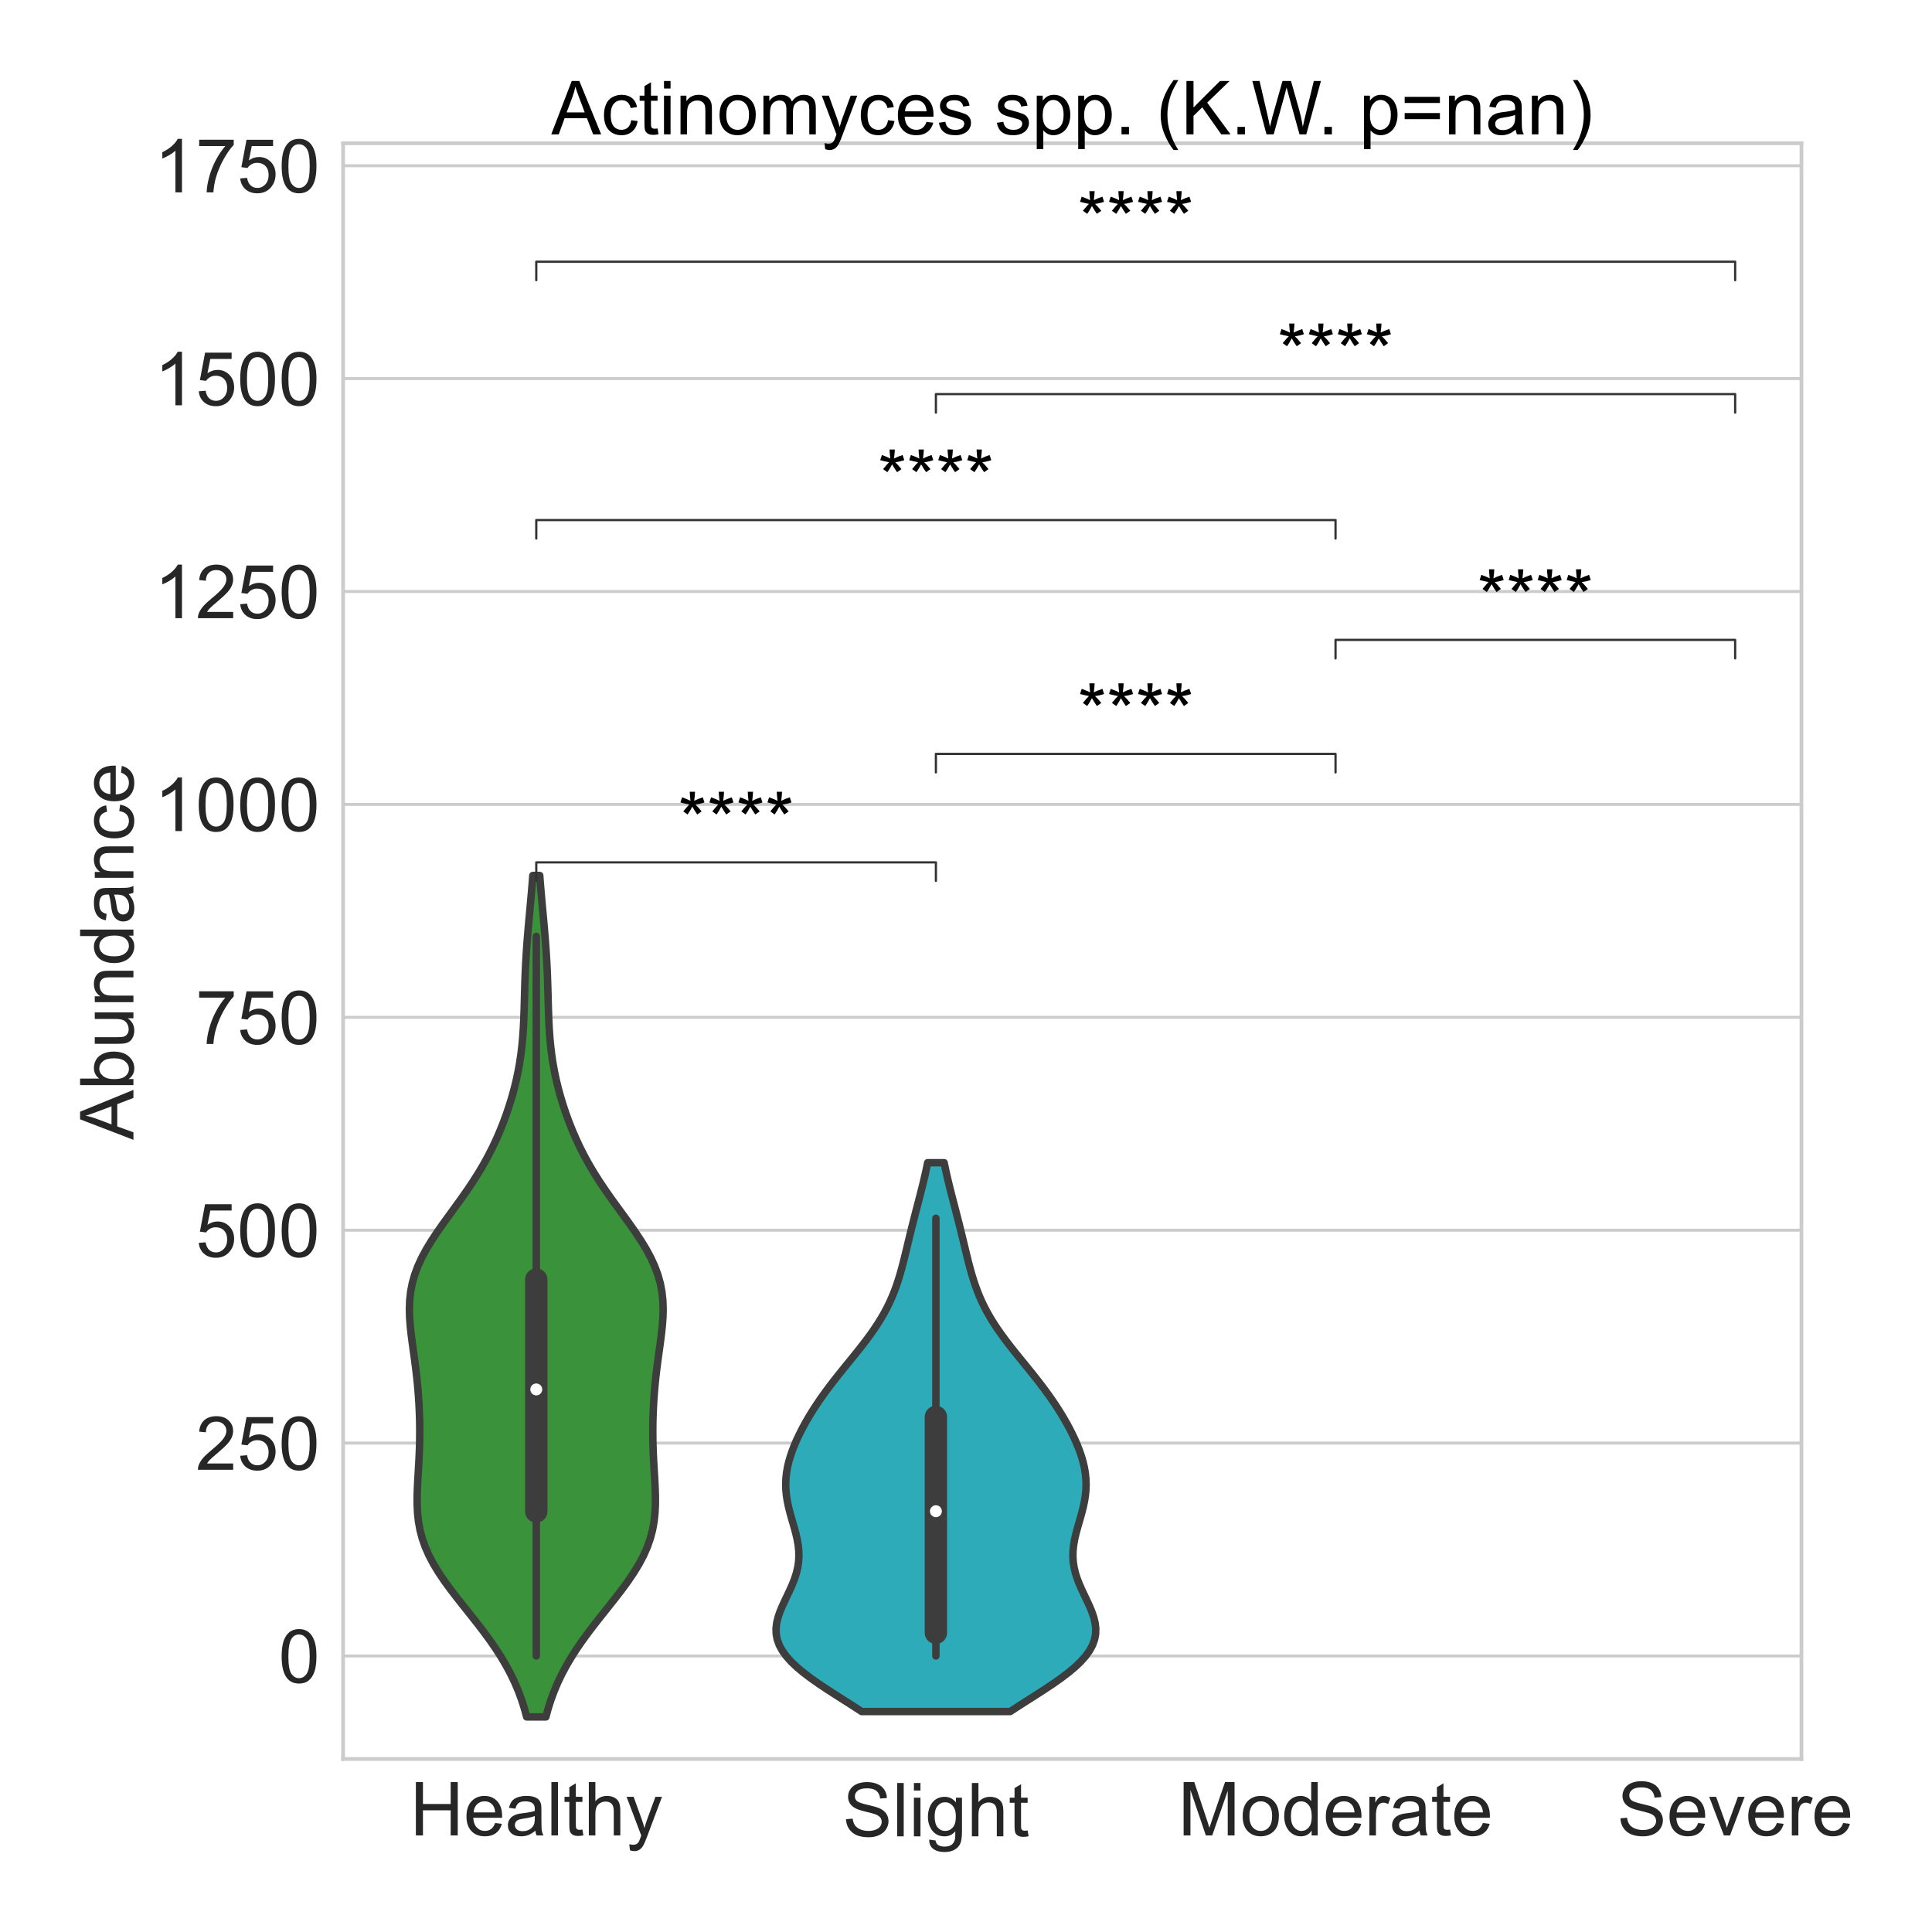 <?xml version="1.0" encoding="utf-8" standalone="no"?>
<!DOCTYPE svg PUBLIC "-//W3C//DTD SVG 1.1//EN"
  "http://www.w3.org/Graphics/SVG/1.1/DTD/svg11.dtd">
<!-- Created with matplotlib (https://matplotlib.org/) -->
<svg height="1296pt" version="1.1" viewBox="0 0 1296 1296" width="1296pt" xmlns="http://www.w3.org/2000/svg" xmlns:xlink="http://www.w3.org/1999/xlink">
 <defs>
  <style type="text/css">*{stroke-linecap:butt;stroke-linejoin:round;}</style>
 </defs>
 <g id="figure_1">
  <g id="patch_1">
   <path d="M 0 1296 
L 1296 1296 
L 1296 0 
L 0 0 
z
" style="fill:#ffffff;"/>
  </g>
  <g id="axes_1">
   <g id="patch_2">
    <path d="M 230.16 1179.94 
L 1208.425 1179.94 
L 1208.425 96.12 
L 230.16 96.12 
z
" style="fill:#ffffff;"/>
   </g>
   <g id="matplotlib.axis_1">
    <g id="xtick_1">
     <g id="text_1">
      <!-- Healthy -->
      <g style="fill:#262626;" transform="translate(274.974 1231.229)scale(0.5 -0.5)">
       <defs>
        <path d="M 8.016 0 
L 8.016 71.578 
L 17.484 71.578 
L 17.484 42.188 
L 54.688 42.188 
L 54.688 71.578 
L 64.156 71.578 
L 64.156 0 
L 54.688 0 
L 54.688 33.734 
L 17.484 33.734 
L 17.484 0 
z
" id="ArialMT-72"/>
        <path d="M 42.094 16.703 
L 51.172 15.578 
Q 49.031 7.625 43.219 3.219 
Q 37.406 -1.172 28.375 -1.172 
Q 17 -1.172 10.328 5.828 
Q 3.656 12.844 3.656 25.484 
Q 3.656 38.578 10.391 45.797 
Q 17.141 53.031 27.875 53.031 
Q 38.281 53.031 44.875 45.953 
Q 51.469 38.875 51.469 26.031 
Q 51.469 25.25 51.422 23.688 
L 12.75 23.688 
Q 13.234 15.141 17.578 10.594 
Q 21.922 6.062 28.422 6.062 
Q 33.25 6.062 36.672 8.594 
Q 40.094 11.141 42.094 16.703 
z
M 13.234 30.906 
L 42.188 30.906 
Q 41.609 37.453 38.875 40.719 
Q 34.672 45.797 27.984 45.797 
Q 21.922 45.797 17.797 41.75 
Q 13.672 37.703 13.234 30.906 
z
" id="ArialMT-101"/>
        <path d="M 40.438 6.391 
Q 35.547 2.25 31.031 0.531 
Q 26.516 -1.172 21.344 -1.172 
Q 12.797 -1.172 8.203 3 
Q 3.609 7.172 3.609 13.672 
Q 3.609 17.484 5.344 20.625 
Q 7.078 23.781 9.891 25.688 
Q 12.703 27.594 16.219 28.562 
Q 18.797 29.25 24.031 29.891 
Q 34.672 31.156 39.703 32.906 
Q 39.75 34.719 39.75 35.203 
Q 39.75 40.578 37.25 42.781 
Q 33.891 45.75 27.25 45.75 
Q 21.047 45.75 18.094 43.578 
Q 15.141 41.406 13.719 35.891 
L 5.125 37.062 
Q 6.297 42.578 8.984 45.969 
Q 11.672 49.359 16.75 51.188 
Q 21.828 53.031 28.516 53.031 
Q 35.156 53.031 39.297 51.469 
Q 43.453 49.906 45.406 47.531 
Q 47.359 45.172 48.141 41.547 
Q 48.578 39.312 48.578 33.453 
L 48.578 21.734 
Q 48.578 9.469 49.141 6.219 
Q 49.703 2.984 51.375 0 
L 42.188 0 
Q 40.828 2.734 40.438 6.391 
z
M 39.703 26.031 
Q 34.906 24.078 25.344 22.703 
Q 19.922 21.922 17.672 20.938 
Q 15.438 19.969 14.203 18.094 
Q 12.984 16.219 12.984 13.922 
Q 12.984 10.406 15.641 8.062 
Q 18.312 5.719 23.438 5.719 
Q 28.516 5.719 32.469 7.938 
Q 36.422 10.156 38.281 14.016 
Q 39.703 17 39.703 22.797 
z
" id="ArialMT-97"/>
        <path d="M 6.391 0 
L 6.391 71.578 
L 15.188 71.578 
L 15.188 0 
z
" id="ArialMT-108"/>
        <path d="M 25.781 7.859 
L 27.047 0.094 
Q 23.344 -0.688 20.406 -0.688 
Q 15.625 -0.688 12.984 0.828 
Q 10.359 2.344 9.281 4.812 
Q 8.203 7.281 8.203 15.188 
L 8.203 45.016 
L 1.766 45.016 
L 1.766 51.859 
L 8.203 51.859 
L 8.203 64.703 
L 16.938 69.969 
L 16.938 51.859 
L 25.781 51.859 
L 25.781 45.016 
L 16.938 45.016 
L 16.938 14.703 
Q 16.938 10.938 17.406 9.859 
Q 17.875 8.797 18.922 8.156 
Q 19.969 7.516 21.922 7.516 
Q 23.391 7.516 25.781 7.859 
z
" id="ArialMT-116"/>
        <path d="M 6.594 0 
L 6.594 71.578 
L 15.375 71.578 
L 15.375 45.906 
Q 21.531 53.031 30.906 53.031 
Q 36.672 53.031 40.922 50.75 
Q 45.172 48.484 47 44.484 
Q 48.828 40.484 48.828 32.859 
L 48.828 0 
L 40.047 0 
L 40.047 32.859 
Q 40.047 39.453 37.188 42.453 
Q 34.328 45.453 29.109 45.453 
Q 25.203 45.453 21.75 43.422 
Q 18.312 41.406 16.844 37.938 
Q 15.375 34.469 15.375 28.375 
L 15.375 0 
z
" id="ArialMT-104"/>
        <path d="M 6.203 -19.969 
L 5.219 -11.719 
Q 8.109 -12.5 10.25 -12.5 
Q 13.188 -12.5 14.938 -11.516 
Q 16.703 -10.547 17.828 -8.797 
Q 18.656 -7.469 20.516 -2.25 
Q 20.75 -1.516 21.297 -0.094 
L 1.609 51.859 
L 11.078 51.859 
L 21.875 21.828 
Q 23.969 16.109 25.641 9.812 
Q 27.156 15.875 29.25 21.625 
L 40.328 51.859 
L 49.125 51.859 
L 29.391 -0.875 
Q 26.219 -9.422 24.469 -12.641 
Q 22.125 -17 19.094 -19.016 
Q 16.062 -21.047 11.859 -21.047 
Q 9.328 -21.047 6.203 -19.969 
z
" id="ArialMT-121"/>
       </defs>
       <use xlink:href="#ArialMT-72"/>
       <use x="72.217" xlink:href="#ArialMT-101"/>
       <use x="127.832" xlink:href="#ArialMT-97"/>
       <use x="183.447" xlink:href="#ArialMT-108"/>
       <use x="205.664" xlink:href="#ArialMT-116"/>
       <use x="233.447" xlink:href="#ArialMT-104"/>
       <use x="289.062" xlink:href="#ArialMT-121"/>
      </g>
     </g>
    </g>
    <g id="xtick_2">
     <g id="text_2">
      <!-- Slight -->
      <g style="fill:#262626;" transform="translate(565.275 1231.838)scale(0.5 -0.5)">
       <defs>
        <path d="M 4.5 23 
L 13.422 23.781 
Q 14.062 18.406 16.375 14.969 
Q 18.703 11.531 23.578 9.406 
Q 28.469 7.281 34.578 7.281 
Q 39.984 7.281 44.141 8.891 
Q 48.297 10.5 50.312 13.297 
Q 52.344 16.109 52.344 19.438 
Q 52.344 22.797 50.391 25.312 
Q 48.438 27.828 43.953 29.547 
Q 41.062 30.672 31.203 33.031 
Q 21.344 35.406 17.391 37.5 
Q 12.25 40.188 9.734 44.156 
Q 7.234 48.141 7.234 53.078 
Q 7.234 58.5 10.297 63.203 
Q 13.375 67.922 19.281 70.359 
Q 25.203 72.797 32.422 72.797 
Q 40.375 72.797 46.453 70.234 
Q 52.547 67.672 55.812 62.688 
Q 59.078 57.719 59.328 51.422 
L 50.25 50.734 
Q 49.516 57.516 45.281 60.984 
Q 41.062 64.453 32.812 64.453 
Q 24.219 64.453 20.281 61.297 
Q 16.359 58.156 16.359 53.719 
Q 16.359 49.859 19.141 47.359 
Q 21.875 44.875 33.422 42.266 
Q 44.969 39.656 49.266 37.703 
Q 55.516 34.812 58.484 30.391 
Q 61.469 25.984 61.469 20.219 
Q 61.469 14.5 58.203 9.438 
Q 54.938 4.391 48.797 1.578 
Q 42.672 -1.219 35.016 -1.219 
Q 25.297 -1.219 18.719 1.609 
Q 12.156 4.438 8.422 10.125 
Q 4.688 15.828 4.5 23 
z
" id="ArialMT-83"/>
        <path d="M 6.641 61.469 
L 6.641 71.578 
L 15.438 71.578 
L 15.438 61.469 
z
M 6.641 0 
L 6.641 51.859 
L 15.438 51.859 
L 15.438 0 
z
" id="ArialMT-105"/>
        <path d="M 4.984 -4.297 
L 13.531 -5.562 
Q 14.062 -9.516 16.5 -11.328 
Q 19.781 -13.766 25.438 -13.766 
Q 31.547 -13.766 34.859 -11.328 
Q 38.188 -8.891 39.359 -4.5 
Q 40.047 -1.812 39.984 6.781 
Q 34.234 0 25.641 0 
Q 14.938 0 9.078 7.719 
Q 3.219 15.438 3.219 26.219 
Q 3.219 33.641 5.906 39.906 
Q 8.594 46.188 13.688 49.609 
Q 18.797 53.031 25.688 53.031 
Q 34.859 53.031 40.828 45.609 
L 40.828 51.859 
L 48.922 51.859 
L 48.922 7.031 
Q 48.922 -5.078 46.453 -10.125 
Q 44 -15.188 38.641 -18.109 
Q 33.297 -21.047 25.484 -21.047 
Q 16.219 -21.047 10.5 -16.875 
Q 4.781 -12.703 4.984 -4.297 
z
M 12.25 26.859 
Q 12.25 16.656 16.297 11.969 
Q 20.359 7.281 26.469 7.281 
Q 32.516 7.281 36.609 11.938 
Q 40.719 16.609 40.719 26.562 
Q 40.719 36.078 36.5 40.906 
Q 32.281 45.75 26.312 45.75 
Q 20.453 45.75 16.344 40.984 
Q 12.25 36.234 12.25 26.859 
z
" id="ArialMT-103"/>
       </defs>
       <use xlink:href="#ArialMT-83"/>
       <use x="66.699" xlink:href="#ArialMT-108"/>
       <use x="88.916" xlink:href="#ArialMT-105"/>
       <use x="111.133" xlink:href="#ArialMT-103"/>
       <use x="166.748" xlink:href="#ArialMT-104"/>
       <use x="222.363" xlink:href="#ArialMT-116"/>
      </g>
     </g>
    </g>
    <g id="xtick_3">
     <g id="text_3">
      <!-- Moderate -->
      <g style="fill:#262626;" transform="translate(790.278 1231.229)scale(0.5 -0.5)">
       <defs>
        <path d="M 7.422 0 
L 7.422 71.578 
L 21.688 71.578 
L 38.625 20.906 
Q 40.969 13.812 42.047 10.297 
Q 43.266 14.203 45.844 21.781 
L 62.984 71.578 
L 75.734 71.578 
L 75.734 0 
L 66.609 0 
L 66.609 59.906 
L 45.797 0 
L 37.25 0 
L 16.547 60.938 
L 16.547 0 
z
" id="ArialMT-77"/>
        <path d="M 3.328 25.922 
Q 3.328 40.328 11.328 47.266 
Q 18.016 53.031 27.641 53.031 
Q 38.328 53.031 45.109 46.016 
Q 51.906 39.016 51.906 26.656 
Q 51.906 16.656 48.906 10.906 
Q 45.906 5.172 40.156 2 
Q 34.422 -1.172 27.641 -1.172 
Q 16.75 -1.172 10.031 5.812 
Q 3.328 12.797 3.328 25.922 
z
M 12.359 25.922 
Q 12.359 15.969 16.703 11.016 
Q 21.047 6.062 27.641 6.062 
Q 34.188 6.062 38.531 11.031 
Q 42.875 16.016 42.875 26.219 
Q 42.875 35.844 38.5 40.797 
Q 34.125 45.75 27.641 45.75 
Q 21.047 45.75 16.703 40.812 
Q 12.359 35.891 12.359 25.922 
z
" id="ArialMT-111"/>
        <path d="M 40.234 0 
L 40.234 6.547 
Q 35.297 -1.172 25.734 -1.172 
Q 19.531 -1.172 14.328 2.25 
Q 9.125 5.672 6.266 11.797 
Q 3.422 17.922 3.422 25.875 
Q 3.422 33.641 6 39.969 
Q 8.594 46.297 13.766 49.656 
Q 18.953 53.031 25.344 53.031 
Q 30.031 53.031 33.688 51.047 
Q 37.359 49.078 39.656 45.906 
L 39.656 71.578 
L 48.391 71.578 
L 48.391 0 
z
M 12.453 25.875 
Q 12.453 15.922 16.641 10.984 
Q 20.844 6.062 26.562 6.062 
Q 32.328 6.062 36.344 10.766 
Q 40.375 15.484 40.375 25.141 
Q 40.375 35.797 36.266 40.766 
Q 32.172 45.75 26.172 45.75 
Q 20.312 45.75 16.375 40.969 
Q 12.453 36.188 12.453 25.875 
z
" id="ArialMT-100"/>
        <path d="M 6.5 0 
L 6.5 51.859 
L 14.406 51.859 
L 14.406 44 
Q 17.438 49.516 20 51.266 
Q 22.562 53.031 25.641 53.031 
Q 30.078 53.031 34.672 50.203 
L 31.641 42.047 
Q 28.422 43.953 25.203 43.953 
Q 22.312 43.953 20.016 42.219 
Q 17.719 40.484 16.75 37.406 
Q 15.281 32.719 15.281 27.156 
L 15.281 0 
z
" id="ArialMT-114"/>
       </defs>
       <use xlink:href="#ArialMT-77"/>
       <use x="83.301" xlink:href="#ArialMT-111"/>
       <use x="138.916" xlink:href="#ArialMT-100"/>
       <use x="194.531" xlink:href="#ArialMT-101"/>
       <use x="250.146" xlink:href="#ArialMT-114"/>
       <use x="283.447" xlink:href="#ArialMT-97"/>
       <use x="339.062" xlink:href="#ArialMT-116"/>
       <use x="366.846" xlink:href="#ArialMT-101"/>
      </g>
     </g>
    </g>
    <g id="xtick_4">
     <g id="text_4">
      <!-- Severe -->
      <g style="fill:#262626;" transform="translate(1084.751 1231.229)scale(0.5 -0.5)">
       <defs>
        <path d="M 21 0 
L 1.266 51.859 
L 10.547 51.859 
L 21.688 20.797 
Q 23.484 15.766 25 10.359 
Q 26.172 14.453 28.266 20.219 
L 39.797 51.859 
L 48.828 51.859 
L 29.203 0 
z
" id="ArialMT-118"/>
       </defs>
       <use xlink:href="#ArialMT-83"/>
       <use x="66.699" xlink:href="#ArialMT-101"/>
       <use x="122.314" xlink:href="#ArialMT-118"/>
       <use x="172.314" xlink:href="#ArialMT-101"/>
       <use x="227.93" xlink:href="#ArialMT-114"/>
       <use x="261.23" xlink:href="#ArialMT-101"/>
      </g>
     </g>
    </g>
   </g>
   <g id="matplotlib.axis_2">
    <g id="ytick_1">
     <g id="line2d_1">
      <path clip-path="url(#p26d436fdc9)" d="M 230.16 1110.844 
L 1208.425 1110.844 
" style="fill:none;stroke:#cccccc;stroke-linecap:round;stroke-width:2;"/>
     </g>
     <g id="text_5">
      <!-- 0 -->
      <g style="fill:#262626;" transform="translate(186.855 1128.738)scale(0.5 -0.5)">
       <defs>
        <path d="M 4.156 35.297 
Q 4.156 48 6.766 55.734 
Q 9.375 63.484 14.516 67.672 
Q 19.672 71.875 27.484 71.875 
Q 33.25 71.875 37.594 69.547 
Q 41.938 67.234 44.766 62.859 
Q 47.609 58.5 49.219 52.219 
Q 50.828 45.953 50.828 35.297 
Q 50.828 22.703 48.234 14.969 
Q 45.656 7.234 40.5 3 
Q 35.359 -1.219 27.484 -1.219 
Q 17.141 -1.219 11.234 6.203 
Q 4.156 15.141 4.156 35.297 
z
M 13.188 35.297 
Q 13.188 17.672 17.312 11.828 
Q 21.438 6 27.484 6 
Q 33.547 6 37.672 11.859 
Q 41.797 17.719 41.797 35.297 
Q 41.797 52.984 37.672 58.781 
Q 33.547 64.594 27.391 64.594 
Q 21.344 64.594 17.719 59.469 
Q 13.188 52.938 13.188 35.297 
z
" id="ArialMT-48"/>
       </defs>
       <use xlink:href="#ArialMT-48"/>
      </g>
     </g>
    </g>
    <g id="ytick_2">
     <g id="line2d_2">
      <path clip-path="url(#p26d436fdc9)" d="M 230.16 968.033 
L 1208.425 968.033 
" style="fill:none;stroke:#cccccc;stroke-linecap:round;stroke-width:2;"/>
     </g>
     <g id="text_6">
      <!-- 250 -->
      <g style="fill:#262626;" transform="translate(131.246 985.927)scale(0.5 -0.5)">
       <defs>
        <path d="M 50.344 8.453 
L 50.344 0 
L 3.031 0 
Q 2.938 3.172 4.047 6.109 
Q 5.859 10.938 9.828 15.625 
Q 13.812 20.312 21.344 26.469 
Q 33.016 36.031 37.109 41.625 
Q 41.219 47.219 41.219 52.203 
Q 41.219 57.422 37.469 61 
Q 33.734 64.594 27.734 64.594 
Q 21.391 64.594 17.578 60.781 
Q 13.766 56.984 13.719 50.25 
L 4.688 51.172 
Q 5.609 61.281 11.656 66.578 
Q 17.719 71.875 27.938 71.875 
Q 38.234 71.875 44.234 66.156 
Q 50.25 60.453 50.25 52 
Q 50.25 47.703 48.484 43.547 
Q 46.734 39.406 42.656 34.812 
Q 38.578 30.219 29.109 22.219 
Q 21.188 15.578 18.938 13.203 
Q 16.703 10.844 15.234 8.453 
z
" id="ArialMT-50"/>
        <path d="M 4.156 18.75 
L 13.375 19.531 
Q 14.406 12.797 18.141 9.391 
Q 21.875 6 27.156 6 
Q 33.5 6 37.891 10.781 
Q 42.281 15.578 42.281 23.484 
Q 42.281 31 38.062 35.344 
Q 33.844 39.703 27 39.703 
Q 22.75 39.703 19.328 37.766 
Q 15.922 35.844 13.969 32.766 
L 5.719 33.844 
L 12.641 70.609 
L 48.25 70.609 
L 48.25 62.203 
L 19.672 62.203 
L 15.828 42.969 
Q 22.266 47.469 29.344 47.469 
Q 38.719 47.469 45.156 40.969 
Q 51.609 34.469 51.609 24.266 
Q 51.609 14.547 45.953 7.469 
Q 39.062 -1.219 27.156 -1.219 
Q 17.391 -1.219 11.203 4.25 
Q 5.031 9.719 4.156 18.75 
z
" id="ArialMT-53"/>
       </defs>
       <use xlink:href="#ArialMT-50"/>
       <use x="55.615" xlink:href="#ArialMT-53"/>
       <use x="111.23" xlink:href="#ArialMT-48"/>
      </g>
     </g>
    </g>
    <g id="ytick_3">
     <g id="line2d_3">
      <path clip-path="url(#p26d436fdc9)" d="M 230.16 825.222 
L 1208.425 825.222 
" style="fill:none;stroke:#cccccc;stroke-linecap:round;stroke-width:2;"/>
     </g>
     <g id="text_7">
      <!-- 500 -->
      <g style="fill:#262626;" transform="translate(131.246 843.117)scale(0.5 -0.5)">
       <use xlink:href="#ArialMT-53"/>
       <use x="55.615" xlink:href="#ArialMT-48"/>
       <use x="111.23" xlink:href="#ArialMT-48"/>
      </g>
     </g>
    </g>
    <g id="ytick_4">
     <g id="line2d_4">
      <path clip-path="url(#p26d436fdc9)" d="M 230.16 682.411 
L 1208.425 682.411 
" style="fill:none;stroke:#cccccc;stroke-linecap:round;stroke-width:2;"/>
     </g>
     <g id="text_8">
      <!-- 750 -->
      <g style="fill:#262626;" transform="translate(131.246 700.306)scale(0.5 -0.5)">
       <defs>
        <path d="M 4.734 62.203 
L 4.734 70.656 
L 51.078 70.656 
L 51.078 63.812 
Q 44.234 56.547 37.516 44.484 
Q 30.812 32.422 27.156 19.672 
Q 24.516 10.688 23.781 0 
L 14.75 0 
Q 14.891 8.453 18.062 20.406 
Q 21.234 32.375 27.172 43.484 
Q 33.109 54.594 39.797 62.203 
z
" id="ArialMT-55"/>
       </defs>
       <use xlink:href="#ArialMT-55"/>
       <use x="55.615" xlink:href="#ArialMT-53"/>
       <use x="111.23" xlink:href="#ArialMT-48"/>
      </g>
     </g>
    </g>
    <g id="ytick_5">
     <g id="line2d_5">
      <path clip-path="url(#p26d436fdc9)" d="M 230.16 539.601 
L 1208.425 539.601 
" style="fill:none;stroke:#cccccc;stroke-linecap:round;stroke-width:2;"/>
     </g>
     <g id="text_9">
      <!-- 1000 -->
      <g style="fill:#262626;" transform="translate(103.441 557.495)scale(0.5 -0.5)">
       <defs>
        <path d="M 37.25 0 
L 28.469 0 
L 28.469 56 
Q 25.297 52.984 20.141 49.953 
Q 14.984 46.922 10.891 45.406 
L 10.891 53.906 
Q 18.266 57.375 23.781 62.297 
Q 29.297 67.234 31.594 71.875 
L 37.25 71.875 
z
" id="ArialMT-49"/>
       </defs>
       <use xlink:href="#ArialMT-49"/>
       <use x="55.615" xlink:href="#ArialMT-48"/>
       <use x="111.23" xlink:href="#ArialMT-48"/>
       <use x="166.846" xlink:href="#ArialMT-48"/>
      </g>
     </g>
    </g>
    <g id="ytick_6">
     <g id="line2d_6">
      <path clip-path="url(#p26d436fdc9)" d="M 230.16 396.79 
L 1208.425 396.79 
" style="fill:none;stroke:#cccccc;stroke-linecap:round;stroke-width:2;"/>
     </g>
     <g id="text_10">
      <!-- 1250 -->
      <g style="fill:#262626;" transform="translate(103.441 414.684)scale(0.5 -0.5)">
       <use xlink:href="#ArialMT-49"/>
       <use x="55.615" xlink:href="#ArialMT-50"/>
       <use x="111.23" xlink:href="#ArialMT-53"/>
       <use x="166.846" xlink:href="#ArialMT-48"/>
      </g>
     </g>
    </g>
    <g id="ytick_7">
     <g id="line2d_7">
      <path clip-path="url(#p26d436fdc9)" d="M 230.16 253.979 
L 1208.425 253.979 
" style="fill:none;stroke:#cccccc;stroke-linecap:round;stroke-width:2;"/>
     </g>
     <g id="text_11">
      <!-- 1500 -->
      <g style="fill:#262626;" transform="translate(103.441 271.874)scale(0.5 -0.5)">
       <use xlink:href="#ArialMT-49"/>
       <use x="55.615" xlink:href="#ArialMT-53"/>
       <use x="111.23" xlink:href="#ArialMT-48"/>
       <use x="166.846" xlink:href="#ArialMT-48"/>
      </g>
     </g>
    </g>
    <g id="ytick_8">
     <g id="line2d_8">
      <path clip-path="url(#p26d436fdc9)" d="M 230.16 111.168 
L 1208.425 111.168 
" style="fill:none;stroke:#cccccc;stroke-linecap:round;stroke-width:2;"/>
     </g>
     <g id="text_12">
      <!-- 1750 -->
      <g style="fill:#262626;" transform="translate(103.441 129.063)scale(0.5 -0.5)">
       <use xlink:href="#ArialMT-49"/>
       <use x="55.615" xlink:href="#ArialMT-55"/>
       <use x="111.23" xlink:href="#ArialMT-53"/>
       <use x="166.846" xlink:href="#ArialMT-48"/>
      </g>
     </g>
    </g>
    <g id="text_13">
     <!-- Abundance -->
     <g style="fill:#262626;" transform="translate(89.504 764.522)rotate(-90)scale(0.5 -0.5)">
      <defs>
       <path d="M -0.141 0 
L 27.344 71.578 
L 37.547 71.578 
L 66.844 0 
L 56.062 0 
L 47.703 21.688 
L 17.781 21.688 
L 9.906 0 
z
M 20.516 29.391 
L 44.781 29.391 
L 37.312 49.219 
Q 33.891 58.25 32.234 64.062 
Q 30.859 57.172 28.375 50.391 
z
" id="ArialMT-65"/>
       <path d="M 14.703 0 
L 6.547 0 
L 6.547 71.578 
L 15.328 71.578 
L 15.328 46.047 
Q 20.906 53.031 29.547 53.031 
Q 34.328 53.031 38.594 51.094 
Q 42.875 49.172 45.625 45.672 
Q 48.391 42.188 49.953 37.25 
Q 51.516 32.328 51.516 26.703 
Q 51.516 13.375 44.922 6.094 
Q 38.328 -1.172 29.109 -1.172 
Q 19.922 -1.172 14.703 6.5 
z
M 14.594 26.312 
Q 14.594 17 17.141 12.844 
Q 21.297 6.062 28.375 6.062 
Q 34.125 6.062 38.328 11.062 
Q 42.531 16.062 42.531 25.984 
Q 42.531 36.141 38.5 40.969 
Q 34.469 45.797 28.766 45.797 
Q 23 45.797 18.797 40.797 
Q 14.594 35.797 14.594 26.312 
z
" id="ArialMT-98"/>
       <path d="M 40.578 0 
L 40.578 7.625 
Q 34.516 -1.172 24.125 -1.172 
Q 19.531 -1.172 15.547 0.578 
Q 11.578 2.344 9.641 5 
Q 7.719 7.672 6.938 11.531 
Q 6.391 14.109 6.391 19.734 
L 6.391 51.859 
L 15.188 51.859 
L 15.188 23.094 
Q 15.188 16.219 15.719 13.812 
Q 16.547 10.359 19.234 8.375 
Q 21.922 6.391 25.875 6.391 
Q 29.828 6.391 33.297 8.422 
Q 36.766 10.453 38.203 13.938 
Q 39.656 17.438 39.656 24.078 
L 39.656 51.859 
L 48.438 51.859 
L 48.438 0 
z
" id="ArialMT-117"/>
       <path d="M 6.594 0 
L 6.594 51.859 
L 14.5 51.859 
L 14.5 44.484 
Q 20.219 53.031 31 53.031 
Q 35.688 53.031 39.625 51.344 
Q 43.562 49.656 45.516 46.922 
Q 47.469 44.188 48.25 40.438 
Q 48.734 37.984 48.734 31.891 
L 48.734 0 
L 39.938 0 
L 39.938 31.547 
Q 39.938 36.922 38.906 39.578 
Q 37.891 42.234 35.281 43.812 
Q 32.672 45.406 29.156 45.406 
Q 23.531 45.406 19.453 41.844 
Q 15.375 38.281 15.375 28.328 
L 15.375 0 
z
" id="ArialMT-110"/>
       <path d="M 40.438 19 
L 49.078 17.875 
Q 47.656 8.938 41.812 3.875 
Q 35.984 -1.172 27.484 -1.172 
Q 16.844 -1.172 10.375 5.781 
Q 3.906 12.75 3.906 25.734 
Q 3.906 34.125 6.688 40.422 
Q 9.469 46.734 15.156 49.875 
Q 20.844 53.031 27.547 53.031 
Q 35.984 53.031 41.359 48.75 
Q 46.734 44.484 48.25 36.625 
L 39.703 35.297 
Q 38.484 40.531 35.375 43.156 
Q 32.281 45.797 27.875 45.797 
Q 21.234 45.797 17.078 41.031 
Q 12.938 36.281 12.938 25.984 
Q 12.938 15.531 16.938 10.797 
Q 20.953 6.062 27.391 6.062 
Q 32.562 6.062 36.031 9.234 
Q 39.5 12.406 40.438 19 
z
" id="ArialMT-99"/>
      </defs>
      <use xlink:href="#ArialMT-65"/>
      <use x="66.699" xlink:href="#ArialMT-98"/>
      <use x="122.314" xlink:href="#ArialMT-117"/>
      <use x="177.93" xlink:href="#ArialMT-110"/>
      <use x="233.545" xlink:href="#ArialMT-100"/>
      <use x="289.16" xlink:href="#ArialMT-97"/>
      <use x="344.775" xlink:href="#ArialMT-110"/>
      <use x="400.391" xlink:href="#ArialMT-99"/>
      <use x="450.391" xlink:href="#ArialMT-101"/>
     </g>
    </g>
   </g>
   <g id="PolyCollection_1">
    <defs>
     <path d="M 366.183 -144.282 
L 353.289 -144.282 
L 351.735 -149.984 
L 349.918 -155.685 
L 347.815 -161.387 
L 345.411 -167.088 
L 342.694 -172.79 
L 339.657 -178.491 
L 336.304 -184.193 
L 332.648 -189.894 
L 328.712 -195.596 
L 324.534 -201.297 
L 320.165 -206.999 
L 315.668 -212.7 
L 311.121 -218.402 
L 306.61 -224.103 
L 302.228 -229.805 
L 298.067 -235.506 
L 294.218 -241.208 
L 290.759 -246.909 
L 287.752 -252.611 
L 285.239 -258.312 
L 283.236 -264.014 
L 281.736 -269.715 
L 280.705 -275.417 
L 280.091 -281.118 
L 279.823 -286.82 
L 279.822 -292.521 
L 280.008 -298.223 
L 280.304 -303.924 
L 280.643 -309.626 
L 280.969 -315.327 
L 281.244 -321.029 
L 281.441 -326.73 
L 281.547 -332.432 
L 281.554 -338.133 
L 281.463 -343.835 
L 281.273 -349.536 
L 280.985 -355.238 
L 280.6 -360.939 
L 280.116 -366.641 
L 279.535 -372.342 
L 278.866 -378.044 
L 278.125 -383.745 
L 277.34 -389.447 
L 276.552 -395.148 
L 275.816 -400.85 
L 275.199 -406.551 
L 274.776 -412.253 
L 274.627 -417.954 
L 274.827 -423.656 
L 275.446 -429.357 
L 276.535 -435.059 
L 278.128 -440.76 
L 280.234 -446.462 
L 282.836 -452.163 
L 285.895 -457.865 
L 289.349 -463.566 
L 293.117 -469.268 
L 297.111 -474.969 
L 301.236 -480.671 
L 305.398 -486.372 
L 309.513 -492.074 
L 313.511 -497.775 
L 317.335 -503.477 
L 320.948 -509.178 
L 324.327 -514.88 
L 327.465 -520.581 
L 330.367 -526.283 
L 333.043 -531.984 
L 335.507 -537.686 
L 337.775 -543.387 
L 339.857 -549.089 
L 341.762 -554.79 
L 343.491 -560.492 
L 345.045 -566.193 
L 346.42 -571.895 
L 347.615 -577.596 
L 348.63 -583.298 
L 349.468 -588.999 
L 350.139 -594.701 
L 350.66 -600.402 
L 351.051 -606.104 
L 351.338 -611.805 
L 351.551 -617.507 
L 351.718 -623.208 
L 351.869 -628.91 
L 352.029 -634.611 
L 352.219 -640.313 
L 352.455 -646.014 
L 352.745 -651.716 
L 353.092 -657.417 
L 353.495 -663.119 
L 353.946 -668.82 
L 354.434 -674.522 
L 354.948 -680.223 
L 355.472 -685.925 
L 355.993 -691.626 
L 356.499 -697.328 
L 356.978 -703.029 
L 357.421 -708.731 
L 362.05 -708.731 
L 362.05 -708.731 
L 362.494 -703.029 
L 362.973 -697.328 
L 363.479 -691.626 
L 364 -685.925 
L 364.524 -680.223 
L 365.037 -674.522 
L 365.526 -668.82 
L 365.977 -663.119 
L 366.38 -657.417 
L 366.727 -651.716 
L 367.017 -646.014 
L 367.253 -640.313 
L 367.443 -634.611 
L 367.603 -628.91 
L 367.753 -623.208 
L 367.921 -617.507 
L 368.133 -611.805 
L 368.421 -606.104 
L 368.812 -600.402 
L 369.332 -594.701 
L 370.004 -588.999 
L 370.842 -583.298 
L 371.856 -577.596 
L 373.051 -571.895 
L 374.427 -566.193 
L 375.981 -560.492 
L 377.71 -554.79 
L 379.614 -549.089 
L 381.697 -543.387 
L 383.964 -537.686 
L 386.429 -531.984 
L 389.105 -526.283 
L 392.006 -520.581 
L 395.145 -514.88 
L 398.524 -509.178 
L 402.136 -503.477 
L 405.961 -497.775 
L 409.958 -492.074 
L 414.074 -486.372 
L 418.236 -480.671 
L 422.36 -474.969 
L 426.354 -469.268 
L 430.123 -463.566 
L 433.576 -457.865 
L 436.635 -452.163 
L 439.238 -446.462 
L 441.343 -440.76 
L 442.936 -435.059 
L 444.026 -429.357 
L 444.644 -423.656 
L 444.845 -417.954 
L 444.696 -412.253 
L 444.273 -406.551 
L 443.656 -400.85 
L 442.92 -395.148 
L 442.132 -389.447 
L 441.346 -383.745 
L 440.605 -378.044 
L 439.937 -372.342 
L 439.356 -366.641 
L 438.872 -360.939 
L 438.486 -355.238 
L 438.199 -349.536 
L 438.009 -343.835 
L 437.918 -338.133 
L 437.925 -332.432 
L 438.03 -326.73 
L 438.228 -321.029 
L 438.503 -315.327 
L 438.829 -309.626 
L 439.168 -303.924 
L 439.464 -298.223 
L 439.65 -292.521 
L 439.649 -286.82 
L 439.381 -281.118 
L 438.766 -275.417 
L 437.736 -269.715 
L 436.236 -264.014 
L 434.233 -258.312 
L 431.72 -252.611 
L 428.713 -246.909 
L 425.254 -241.208 
L 421.404 -235.506 
L 417.244 -229.805 
L 412.861 -224.103 
L 408.351 -218.402 
L 403.804 -212.7 
L 399.307 -206.999 
L 394.938 -201.297 
L 390.76 -195.596 
L 386.824 -189.894 
L 383.167 -184.193 
L 379.815 -178.491 
L 376.778 -172.79 
L 374.06 -167.088 
L 371.656 -161.387 
L 369.554 -155.685 
L 367.736 -149.984 
L 366.183 -144.282 
z
" id="m4f94ab8fc9" style="stroke:#3d3d3d;stroke-width:5;"/>
    </defs>
    <g clip-path="url(#p26d436fdc9)">
     <use style="fill:#3a923a;stroke:#3d3d3d;stroke-width:5;" x="0" xlink:href="#m4f94ab8fc9" y="1296"/>
    </g>
   </g>
   <g id="PolyCollection_2">
    <defs>
     <path d="M 677.621 -147.879 
L 577.999 -147.879 
L 572.282 -151.598 
L 566.458 -155.317 
L 560.616 -159.036 
L 554.855 -162.755 
L 549.275 -166.474 
L 543.977 -170.193 
L 539.058 -173.912 
L 534.604 -177.631 
L 530.692 -181.35 
L 527.381 -185.069 
L 524.714 -188.788 
L 522.712 -192.506 
L 521.373 -196.225 
L 520.677 -199.944 
L 520.58 -203.663 
L 521.021 -207.382 
L 521.923 -211.101 
L 523.195 -214.82 
L 524.74 -218.539 
L 526.454 -222.258 
L 528.235 -225.977 
L 529.987 -229.696 
L 531.621 -233.415 
L 533.061 -237.133 
L 534.245 -240.852 
L 535.13 -244.571 
L 535.691 -248.29 
L 535.919 -252.009 
L 535.826 -255.728 
L 535.439 -259.447 
L 534.798 -263.166 
L 533.955 -266.885 
L 532.97 -270.604 
L 531.906 -274.323 
L 530.828 -278.042 
L 529.798 -281.76 
L 528.873 -285.479 
L 528.102 -289.198 
L 527.523 -292.917 
L 527.168 -296.636 
L 527.054 -300.355 
L 527.191 -304.074 
L 527.577 -307.793 
L 528.206 -311.512 
L 529.064 -315.231 
L 530.136 -318.95 
L 531.401 -322.669 
L 532.843 -326.387 
L 534.446 -330.106 
L 536.194 -333.825 
L 538.077 -337.544 
L 540.089 -341.263 
L 542.222 -344.982 
L 544.476 -348.701 
L 546.847 -352.42 
L 549.333 -356.139 
L 551.932 -359.858 
L 554.636 -363.577 
L 557.437 -367.296 
L 560.322 -371.014 
L 563.275 -374.733 
L 566.274 -378.452 
L 569.298 -382.171 
L 572.319 -385.89 
L 575.311 -389.609 
L 578.245 -393.328 
L 581.095 -397.047 
L 583.837 -400.766 
L 586.448 -404.485 
L 588.911 -408.204 
L 591.214 -411.923 
L 593.347 -415.642 
L 595.308 -419.36 
L 597.1 -423.079 
L 598.729 -426.798 
L 600.207 -430.517 
L 601.548 -434.236 
L 602.769 -437.955 
L 603.89 -441.674 
L 604.929 -445.393 
L 605.906 -449.112 
L 606.839 -452.831 
L 607.746 -456.55 
L 608.639 -460.269 
L 609.532 -463.987 
L 610.432 -467.706 
L 611.345 -471.425 
L 612.274 -475.144 
L 613.219 -478.863 
L 614.177 -482.582 
L 615.143 -486.301 
L 616.111 -490.02 
L 617.073 -493.739 
L 618.021 -497.458 
L 618.947 -501.177 
L 619.842 -504.896 
L 620.7 -508.614 
L 621.512 -512.333 
L 622.275 -516.052 
L 633.345 -516.052 
L 633.345 -516.052 
L 634.108 -512.333 
L 634.92 -508.614 
L 635.777 -504.896 
L 636.673 -501.177 
L 637.599 -497.458 
L 638.547 -493.739 
L 639.509 -490.02 
L 640.477 -486.301 
L 641.443 -482.582 
L 642.401 -478.863 
L 643.346 -475.144 
L 644.275 -471.425 
L 645.188 -467.706 
L 646.088 -463.987 
L 646.981 -460.269 
L 647.874 -456.55 
L 648.78 -452.831 
L 649.714 -449.112 
L 650.691 -445.393 
L 651.73 -441.674 
L 652.85 -437.955 
L 654.072 -434.236 
L 655.413 -430.517 
L 656.891 -426.798 
L 658.52 -423.079 
L 660.312 -419.36 
L 662.273 -415.642 
L 664.406 -411.923 
L 666.708 -408.204 
L 669.172 -404.485 
L 671.783 -400.766 
L 674.524 -397.047 
L 677.375 -393.328 
L 680.309 -389.609 
L 683.301 -385.89 
L 686.322 -382.171 
L 689.345 -378.452 
L 692.345 -374.733 
L 695.298 -371.014 
L 698.183 -367.296 
L 700.984 -363.577 
L 703.688 -359.858 
L 706.286 -356.139 
L 708.773 -352.42 
L 711.144 -348.701 
L 713.397 -344.982 
L 715.531 -341.263 
L 717.542 -337.544 
L 719.426 -333.825 
L 721.174 -330.106 
L 722.776 -326.387 
L 724.219 -322.669 
L 725.484 -318.95 
L 726.555 -315.231 
L 727.414 -311.512 
L 728.043 -307.793 
L 728.429 -304.074 
L 728.566 -300.355 
L 728.452 -296.636 
L 728.096 -292.917 
L 727.518 -289.198 
L 726.747 -285.479 
L 725.822 -281.76 
L 724.792 -278.042 
L 723.714 -274.323 
L 722.65 -270.604 
L 721.665 -266.885 
L 720.822 -263.166 
L 720.181 -259.447 
L 719.794 -255.728 
L 719.701 -252.009 
L 719.929 -248.29 
L 720.49 -244.571 
L 721.375 -240.852 
L 722.559 -237.133 
L 723.999 -233.415 
L 725.632 -229.696 
L 727.384 -225.977 
L 729.166 -222.258 
L 730.88 -218.539 
L 732.425 -214.82 
L 733.697 -211.101 
L 734.598 -207.382 
L 735.04 -203.663 
L 734.943 -199.944 
L 734.246 -196.225 
L 732.908 -192.506 
L 730.905 -188.788 
L 728.238 -185.069 
L 724.928 -181.35 
L 721.016 -177.631 
L 716.562 -173.912 
L 711.643 -170.193 
L 706.345 -166.474 
L 700.765 -162.755 
L 695.004 -159.036 
L 689.162 -155.317 
L 683.338 -151.598 
L 677.621 -147.879 
z
" id="m80b34529de" style="stroke:#3d3d3d;stroke-width:5;"/>
    </defs>
    <g clip-path="url(#p26d436fdc9)">
     <use style="fill:#2eabb8;stroke:#3d3d3d;stroke-width:5;" x="0" xlink:href="#m80b34529de" y="1296"/>
    </g>
   </g>
   <g id="line2d_9">
    <path clip-path="url(#p26d436fdc9)" d="M 359.736 1110.844 
L 359.736 628.143 
" style="fill:none;stroke:#3d3d3d;stroke-linecap:round;stroke-width:5;"/>
   </g>
   <g id="line2d_10">
    <path clip-path="url(#p26d436fdc9)" d="M 359.736 1013.875 
L 359.736 858.354 
" style="fill:none;stroke:#3d3d3d;stroke-linecap:round;stroke-width:15;"/>
   </g>
   <g id="line2d_11">
    <path clip-path="url(#p26d436fdc9)" d="M 627.81 1110.844 
L 627.81 817.225 
" style="fill:none;stroke:#3d3d3d;stroke-linecap:round;stroke-width:5;"/>
   </g>
   <g id="line2d_12">
    <path clip-path="url(#p26d436fdc9)" d="M 627.81 1095.277 
L 627.81 950.467 
" style="fill:none;stroke:#3d3d3d;stroke-linecap:round;stroke-width:15;"/>
   </g>
   <g id="line2d_13">
    <path clip-path="url(#p26d436fdc9)" d="M 359.736 590.89 
L 359.736 578.472 
L 627.81 578.472 
L 627.81 590.89 
" style="fill:none;stroke:#333333;stroke-linecap:round;stroke-width:1.5;"/>
   </g>
   <g id="line2d_14">
    <path clip-path="url(#p26d436fdc9)" d="M 627.81 518.133 
L 627.81 505.715 
L 895.884 505.715 
L 895.884 518.133 
" style="fill:none;stroke:#333333;stroke-linecap:round;stroke-width:1.5;"/>
   </g>
   <g id="line2d_15">
    <path clip-path="url(#p26d436fdc9)" d="M 895.884 441.658 
L 895.884 429.24 
L 1163.958 429.24 
L 1163.958 441.658 
" style="fill:none;stroke:#333333;stroke-linecap:round;stroke-width:1.5;"/>
   </g>
   <g id="line2d_16">
    <path clip-path="url(#p26d436fdc9)" d="M 359.736 361.276 
L 359.736 348.858 
L 895.884 348.858 
L 895.884 361.276 
" style="fill:none;stroke:#333333;stroke-linecap:round;stroke-width:1.5;"/>
   </g>
   <g id="line2d_17">
    <path clip-path="url(#p26d436fdc9)" d="M 627.81 276.785 
L 627.81 264.367 
L 1163.958 264.367 
L 1163.958 276.785 
" style="fill:none;stroke:#333333;stroke-linecap:round;stroke-width:1.5;"/>
   </g>
   <g id="line2d_18">
    <path clip-path="url(#p26d436fdc9)" d="M 359.736 187.977 
L 359.736 175.559 
L 1163.958 175.559 
L 1163.958 187.977 
" style="fill:none;stroke:#333333;stroke-linecap:round;stroke-width:1.5;"/>
   </g>
   <g id="patch_3">
    <path d="M 230.16 1179.94 
L 230.16 96.12 
" style="fill:none;stroke:#cccccc;stroke-linecap:square;stroke-linejoin:miter;stroke-width:2.5;"/>
   </g>
   <g id="patch_4">
    <path d="M 1208.425 1179.94 
L 1208.425 96.12 
" style="fill:none;stroke:#cccccc;stroke-linecap:square;stroke-linejoin:miter;stroke-width:2.5;"/>
   </g>
   <g id="patch_5">
    <path d="M 230.16 1179.94 
L 1208.425 1179.94 
" style="fill:none;stroke:#cccccc;stroke-linecap:square;stroke-linejoin:miter;stroke-width:2.5;"/>
   </g>
   <g id="patch_6">
    <path d="M 230.16 96.12 
L 1208.425 96.12 
" style="fill:none;stroke:#cccccc;stroke-linecap:square;stroke-linejoin:miter;stroke-width:2.5;"/>
   </g>
   <g id="PathCollection_1">
    <defs>
     <path d="M 0 5 
C 1.326 5 2.598 4.473 3.536 3.536 
C 4.473 2.598 5 1.326 5 0 
C 5 -1.326 4.473 -2.598 3.536 -3.536 
C 2.598 -4.473 1.326 -5 0 -5 
C -1.326 -5 -2.598 -4.473 -3.536 -3.536 
C -4.473 -2.598 -5 -1.326 -5 0 
C -5 1.326 -4.473 2.598 -3.536 3.536 
C -2.598 4.473 -1.326 5 0 5 
z
" id="ma8e06659cd" style="stroke:#3d3d3d;stroke-width:2;"/>
    </defs>
    <g clip-path="url(#p26d436fdc9)">
     <use style="fill:#ffffff;stroke:#3d3d3d;stroke-width:2;" x="359.736" xlink:href="#ma8e06659cd" y="932.045"/>
    </g>
   </g>
   <g id="PathCollection_2">
    <g clip-path="url(#p26d436fdc9)">
     <use style="fill:#ffffff;stroke:#3d3d3d;stroke-width:2;" x="627.81" xlink:href="#ma8e06659cd" y="1013.732"/>
    </g>
   </g>
   <g id="text_14">
    <!-- **** -->
    <g transform="translate(454.851 567.534)scale(0.5 -0.5)">
     <defs>
      <path d="M 3.125 58.453 
L 5.375 65.375 
Q 13.141 62.641 16.656 60.641 
Q 15.719 69.484 15.672 72.797 
L 22.75 72.797 
Q 22.609 67.969 21.625 60.688 
Q 26.656 63.234 33.156 65.375 
L 35.406 58.453 
Q 29.203 56.391 23.25 55.719 
Q 26.219 53.125 31.641 46.484 
L 25.781 42.328 
Q 22.953 46.188 19.094 52.828 
Q 15.484 45.953 12.75 42.328 
L 6.984 46.484 
Q 12.641 53.469 15.094 55.719 
Q 8.797 56.938 3.125 58.453 
z
" id="ArialMT-42"/>
     </defs>
     <use xlink:href="#ArialMT-42"/>
     <use x="38.916" xlink:href="#ArialMT-42"/>
     <use x="77.832" xlink:href="#ArialMT-42"/>
     <use x="116.748" xlink:href="#ArialMT-42"/>
    </g>
   </g>
   <g id="text_15">
    <!-- **** -->
    <g transform="translate(722.925 494.778)scale(0.5 -0.5)">
     <use xlink:href="#ArialMT-42"/>
     <use x="38.916" xlink:href="#ArialMT-42"/>
     <use x="77.832" xlink:href="#ArialMT-42"/>
     <use x="116.748" xlink:href="#ArialMT-42"/>
    </g>
   </g>
   <g id="text_16">
    <!-- **** -->
    <g transform="translate(990.999 418.303)scale(0.5 -0.5)">
     <use xlink:href="#ArialMT-42"/>
     <use x="38.916" xlink:href="#ArialMT-42"/>
     <use x="77.832" xlink:href="#ArialMT-42"/>
     <use x="116.748" xlink:href="#ArialMT-42"/>
    </g>
   </g>
   <g id="text_17">
    <!-- **** -->
    <g transform="translate(588.888 337.92)scale(0.5 -0.5)">
     <use xlink:href="#ArialMT-42"/>
     <use x="38.916" xlink:href="#ArialMT-42"/>
     <use x="77.832" xlink:href="#ArialMT-42"/>
     <use x="116.748" xlink:href="#ArialMT-42"/>
    </g>
   </g>
   <g id="text_18">
    <!-- **** -->
    <g transform="translate(856.962 253.43)scale(0.5 -0.5)">
     <use xlink:href="#ArialMT-42"/>
     <use x="38.916" xlink:href="#ArialMT-42"/>
     <use x="77.832" xlink:href="#ArialMT-42"/>
     <use x="116.748" xlink:href="#ArialMT-42"/>
    </g>
   </g>
   <g id="text_19">
    <!-- **** -->
    <g transform="translate(722.925 164.621)scale(0.5 -0.5)">
     <use xlink:href="#ArialMT-42"/>
     <use x="38.916" xlink:href="#ArialMT-42"/>
     <use x="77.832" xlink:href="#ArialMT-42"/>
     <use x="116.748" xlink:href="#ArialMT-42"/>
    </g>
   </g>
   <g id="text_20">
    <!-- Actinomyces spp. (K.W. p=nan) -->
    <g transform="translate(369.851 90.12)scale(0.5 -0.5)">
     <defs>
      <path d="M 6.594 0 
L 6.594 51.859 
L 14.453 51.859 
L 14.453 44.578 
Q 16.891 48.391 20.938 50.703 
Q 25 53.031 30.172 53.031 
Q 35.938 53.031 39.625 50.641 
Q 43.312 48.25 44.828 43.953 
Q 50.984 53.031 60.844 53.031 
Q 68.562 53.031 72.703 48.75 
Q 76.859 44.484 76.859 35.594 
L 76.859 0 
L 68.109 0 
L 68.109 32.672 
Q 68.109 37.938 67.25 40.25 
Q 66.406 42.578 64.156 43.984 
Q 61.922 45.406 58.891 45.406 
Q 53.422 45.406 49.797 41.766 
Q 46.188 38.141 46.188 30.125 
L 46.188 0 
L 37.406 0 
L 37.406 33.688 
Q 37.406 39.547 35.25 42.469 
Q 33.109 45.406 28.219 45.406 
Q 24.516 45.406 21.359 43.453 
Q 18.219 41.5 16.797 37.734 
Q 15.375 33.984 15.375 26.906 
L 15.375 0 
z
" id="ArialMT-109"/>
      <path d="M 3.078 15.484 
L 11.766 16.844 
Q 12.5 11.625 15.844 8.844 
Q 19.188 6.062 25.203 6.062 
Q 31.25 6.062 34.172 8.516 
Q 37.109 10.984 37.109 14.312 
Q 37.109 17.281 34.516 19 
Q 32.719 20.172 25.531 21.969 
Q 15.875 24.422 12.141 26.203 
Q 8.406 27.984 6.469 31.125 
Q 4.547 34.281 4.547 38.094 
Q 4.547 41.547 6.125 44.5 
Q 7.719 47.469 10.453 49.422 
Q 12.5 50.922 16.031 51.969 
Q 19.578 53.031 23.641 53.031 
Q 29.734 53.031 34.344 51.266 
Q 38.969 49.516 41.156 46.5 
Q 43.359 43.5 44.188 38.484 
L 35.594 37.312 
Q 35.016 41.312 32.203 43.547 
Q 29.391 45.797 24.266 45.797 
Q 18.219 45.797 15.625 43.797 
Q 13.031 41.797 13.031 39.109 
Q 13.031 37.406 14.109 36.031 
Q 15.188 34.625 17.484 33.688 
Q 18.797 33.203 25.25 31.453 
Q 34.578 28.953 38.25 27.359 
Q 41.938 25.781 44.031 22.75 
Q 46.141 19.734 46.141 15.234 
Q 46.141 10.844 43.578 6.953 
Q 41.016 3.078 36.172 0.953 
Q 31.344 -1.172 25.25 -1.172 
Q 15.141 -1.172 9.844 3.031 
Q 4.547 7.234 3.078 15.484 
z
" id="ArialMT-115"/>
      <path id="ArialMT-32"/>
      <path d="M 6.594 -19.875 
L 6.594 51.859 
L 14.594 51.859 
L 14.594 45.125 
Q 17.438 49.078 21 51.047 
Q 24.562 53.031 29.641 53.031 
Q 36.281 53.031 41.359 49.609 
Q 46.438 46.188 49.016 39.953 
Q 51.609 33.734 51.609 26.312 
Q 51.609 18.359 48.75 11.984 
Q 45.906 5.609 40.453 2.219 
Q 35.016 -1.172 29 -1.172 
Q 24.609 -1.172 21.109 0.688 
Q 17.625 2.547 15.375 5.375 
L 15.375 -19.875 
z
M 14.547 25.641 
Q 14.547 15.625 18.594 10.844 
Q 22.656 6.062 28.422 6.062 
Q 34.281 6.062 38.453 11.016 
Q 42.625 15.969 42.625 26.375 
Q 42.625 36.281 38.547 41.203 
Q 34.469 46.141 28.812 46.141 
Q 23.188 46.141 18.859 40.891 
Q 14.547 35.641 14.547 25.641 
z
" id="ArialMT-112"/>
      <path d="M 9.078 0 
L 9.078 10.016 
L 19.094 10.016 
L 19.094 0 
z
" id="ArialMT-46"/>
      <path d="M 23.391 -21.047 
Q 16.109 -11.859 11.078 0.438 
Q 6.062 12.75 6.062 25.922 
Q 6.062 37.547 9.812 48.188 
Q 14.203 60.547 23.391 72.797 
L 29.688 72.797 
Q 23.781 62.641 21.875 58.297 
Q 18.891 51.562 17.188 44.234 
Q 15.094 35.109 15.094 25.875 
Q 15.094 2.391 29.688 -21.047 
z
" id="ArialMT-40"/>
      <path d="M 7.328 0 
L 7.328 71.578 
L 16.797 71.578 
L 16.797 36.078 
L 52.344 71.578 
L 65.188 71.578 
L 35.156 42.578 
L 66.5 0 
L 54 0 
L 28.516 36.234 
L 16.797 24.812 
L 16.797 0 
z
" id="ArialMT-75"/>
      <path d="M 20.219 0 
L 1.219 71.578 
L 10.938 71.578 
L 21.828 24.656 
Q 23.578 17.281 24.859 10.016 
Q 27.594 21.484 28.078 23.25 
L 41.703 71.578 
L 53.125 71.578 
L 63.375 35.359 
Q 67.234 21.875 68.953 10.016 
Q 70.312 16.797 72.516 25.594 
L 83.734 71.578 
L 93.266 71.578 
L 73.641 0 
L 64.5 0 
L 49.422 54.547 
Q 47.516 61.375 47.172 62.938 
Q 46.047 58.016 45.062 54.547 
L 29.891 0 
z
" id="ArialMT-87"/>
      <path d="M 52.828 42.094 
L 5.562 42.094 
L 5.562 50.297 
L 52.828 50.297 
z
M 52.828 20.359 
L 5.562 20.359 
L 5.562 28.562 
L 52.828 28.562 
z
" id="ArialMT-61"/>
      <path d="M 12.359 -21.047 
L 6.062 -21.047 
Q 20.656 2.391 20.656 25.875 
Q 20.656 35.062 18.562 44.094 
Q 16.891 51.422 13.922 58.156 
Q 12.016 62.547 6.062 72.797 
L 12.359 72.797 
Q 21.531 60.547 25.922 48.188 
Q 29.688 37.547 29.688 25.922 
Q 29.688 12.75 24.625 0.438 
Q 19.578 -11.859 12.359 -21.047 
z
" id="ArialMT-41"/>
     </defs>
     <use xlink:href="#ArialMT-65"/>
     <use x="66.699" xlink:href="#ArialMT-99"/>
     <use x="116.699" xlink:href="#ArialMT-116"/>
     <use x="144.482" xlink:href="#ArialMT-105"/>
     <use x="166.699" xlink:href="#ArialMT-110"/>
     <use x="222.314" xlink:href="#ArialMT-111"/>
     <use x="277.93" xlink:href="#ArialMT-109"/>
     <use x="361.23" xlink:href="#ArialMT-121"/>
     <use x="411.23" xlink:href="#ArialMT-99"/>
     <use x="461.23" xlink:href="#ArialMT-101"/>
     <use x="516.846" xlink:href="#ArialMT-115"/>
     <use x="566.846" xlink:href="#ArialMT-32"/>
     <use x="594.629" xlink:href="#ArialMT-115"/>
     <use x="644.629" xlink:href="#ArialMT-112"/>
     <use x="700.244" xlink:href="#ArialMT-112"/>
     <use x="755.859" xlink:href="#ArialMT-46"/>
     <use x="783.643" xlink:href="#ArialMT-32"/>
     <use x="811.426" xlink:href="#ArialMT-40"/>
     <use x="844.727" xlink:href="#ArialMT-75"/>
     <use x="911.426" xlink:href="#ArialMT-46"/>
     <use x="939.209" xlink:href="#ArialMT-87"/>
     <use x="1028.094" xlink:href="#ArialMT-46"/>
     <use x="1055.877" xlink:href="#ArialMT-32"/>
     <use x="1083.66" xlink:href="#ArialMT-112"/>
     <use x="1139.275" xlink:href="#ArialMT-61"/>
     <use x="1197.674" xlink:href="#ArialMT-110"/>
     <use x="1253.289" xlink:href="#ArialMT-97"/>
     <use x="1308.904" xlink:href="#ArialMT-110"/>
     <use x="1364.52" xlink:href="#ArialMT-41"/>
    </g>
   </g>
  </g>
 </g>
 <defs>
  <clipPath id="p26d436fdc9">
   <rect height="1083.82" width="978.265" x="230.16" y="96.12"/>
  </clipPath>
 </defs>
</svg>
